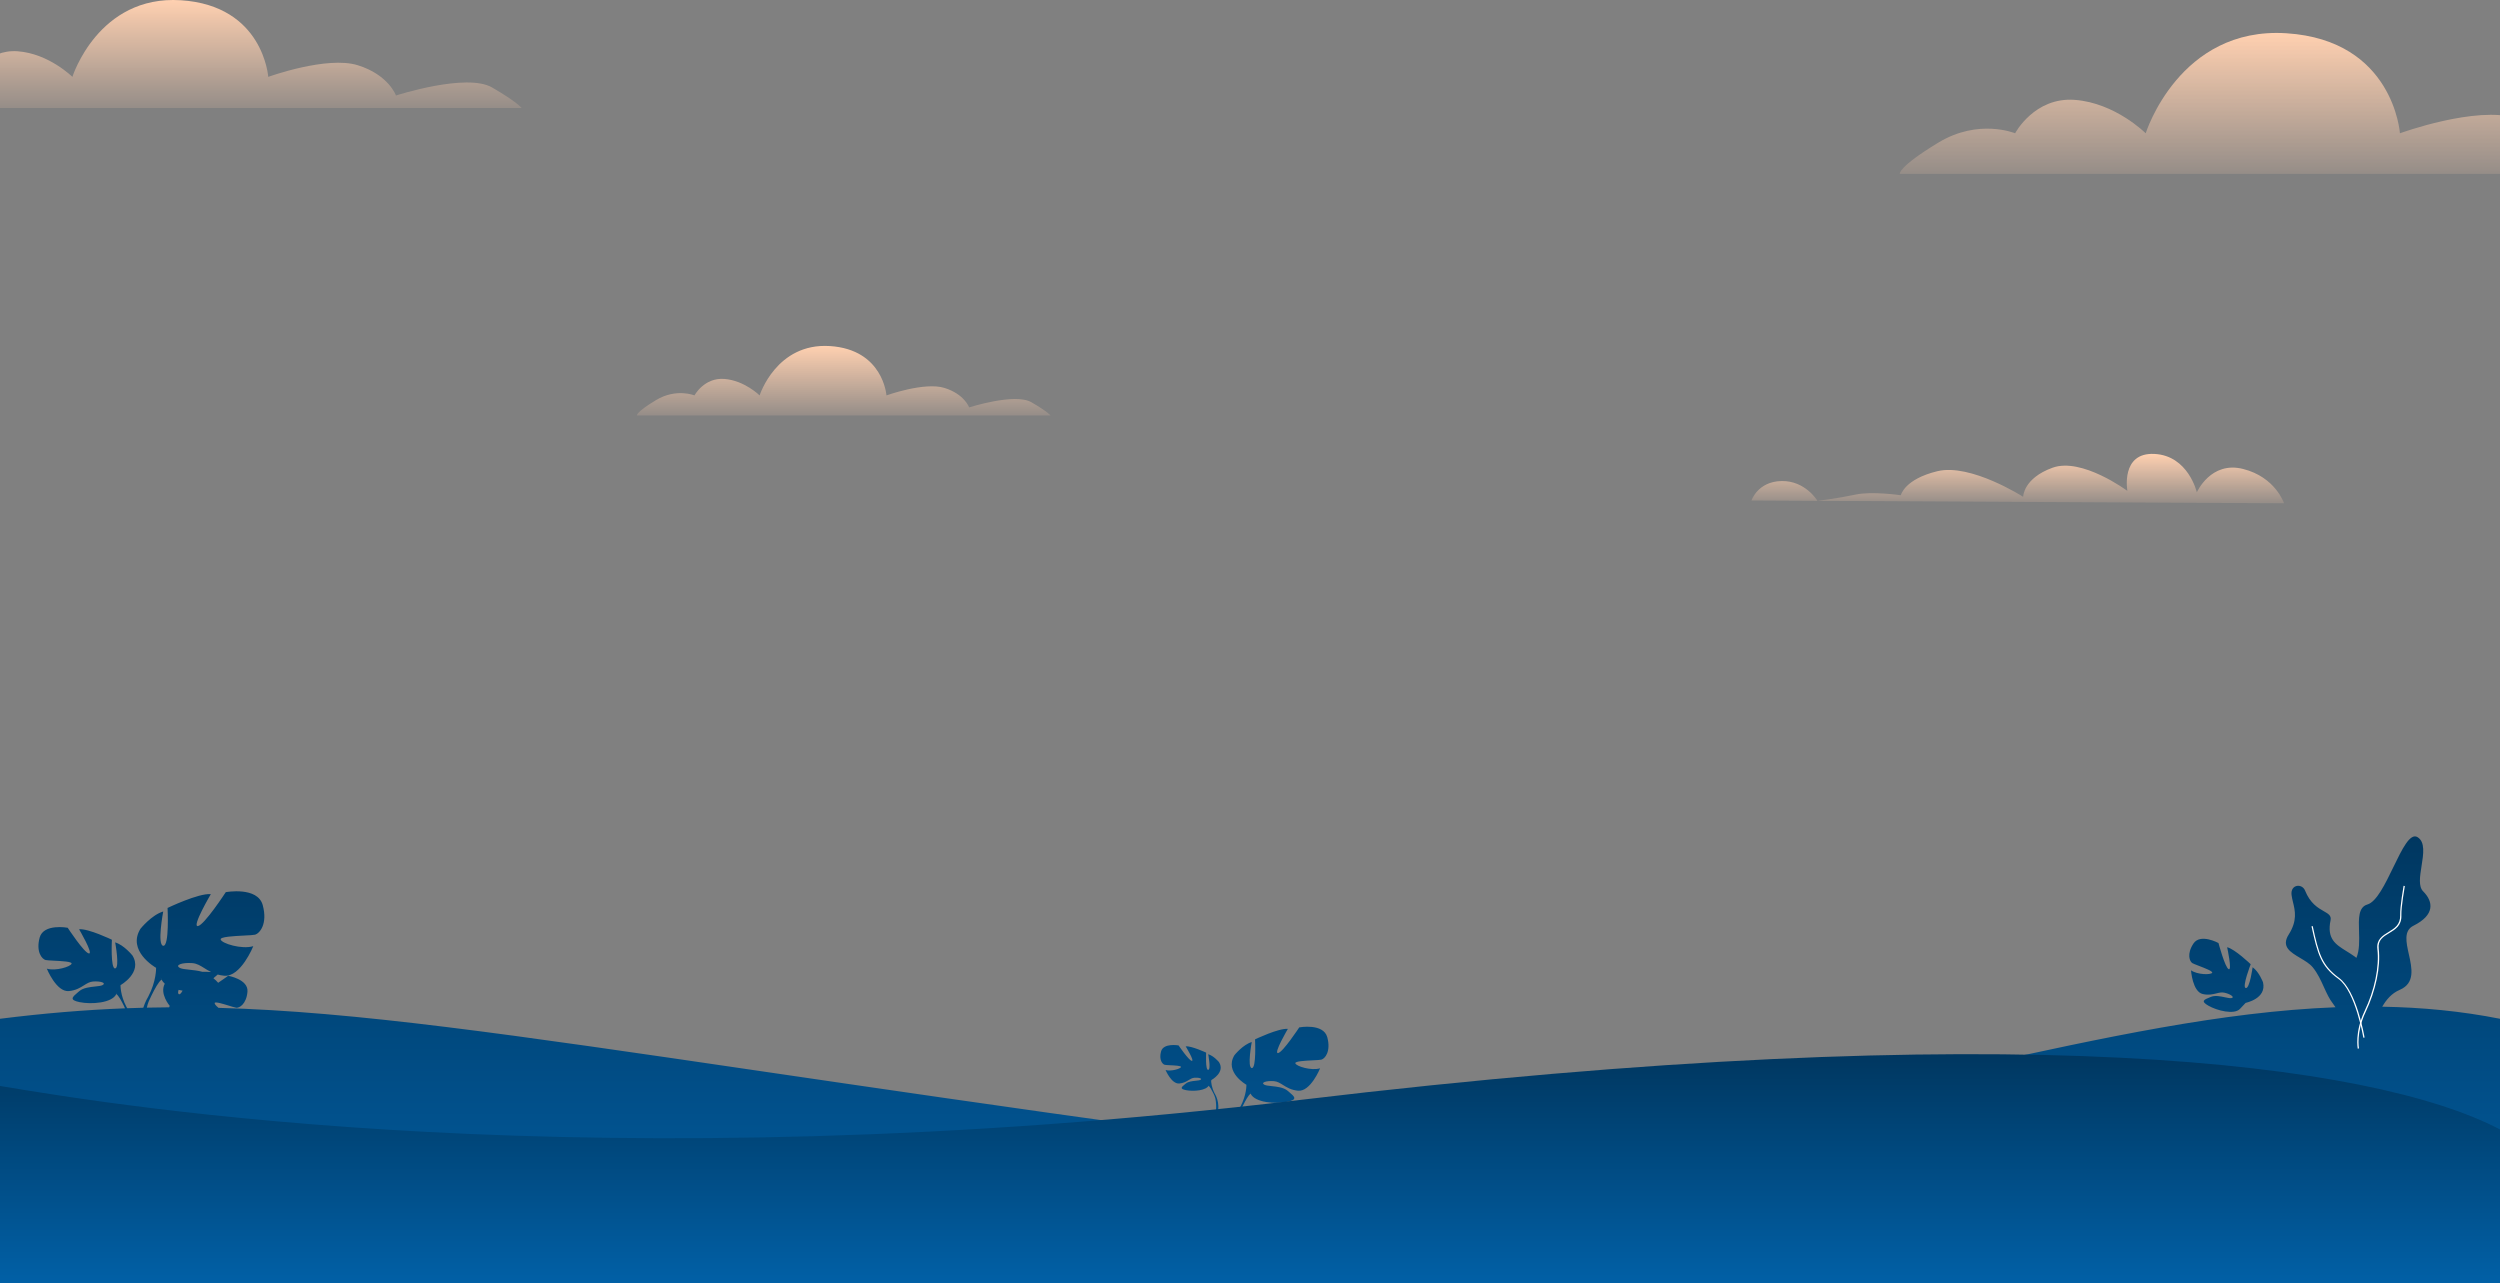 <svg width="1366" height="701" viewBox="0 0 1366 701" fill="none" xmlns="http://www.w3.org/2000/svg">
<rect x="0" y="0" width="1366" height="701" fill="#808080" stroke="none"/>
<path d="M1200.35 269.013C1200.35 269.013 1195.71 248.928 1177.15 248.028C1158.59 247.128 1162.39 268.226 1162.39 268.226C1162.39 268.226 1137.51 249.747 1121.48 255.577C1105.45 261.401 1105.45 271.468 1105.45 271.468C1105.45 271.468 1076.78 253.09 1058.64 257.459C1040.5 261.829 1038.61 270.593 1038.61 270.593C1038.61 270.593 1022.79 268.333 1013.93 270.24C1004.34 272.305 993.059 273.665 993.059 273.665C993.059 273.665 986.524 262.597 973.448 262.842C960.372 263.088 957 273.476 957 273.476L1248 275C1248 275 1243.36 260.727 1225.65 256.244C1207.94 251.743 1200.35 269.013 1200.35 269.013Z" fill="url(#paint0_linear)"/>
<path fill-rule="evenodd" clip-rule="evenodd" d="M1301.66 550.061C1323.39 550.43 1344.8 552.47 1366 556.657V701H0V556.657C23.7 553.694 46.051 551.813 68.311 550.945C68.011 550.336 67.804 549.875 67.671 549.534C66.455 547.04 64.735 543.859 63.585 543.189L63.593 543.174C63.634 543.106 63.81 542.812 63.94 542.304L63.533 543.163C61.269 548.072 49.84 548.89 43.493 547.57C37.621 546.374 39.549 544.748 42.582 542.192C42.827 541.985 43.079 541.772 43.335 541.553C45.48 539.717 49.105 539.332 52.03 539.022C53.773 538.836 55.269 538.678 56.055 538.254C58.188 537.119 55.08 535.984 50.841 536.301C48.968 536.442 47.506 537.359 45.858 538.393C43.8 539.685 41.451 541.16 37.647 541.527C30.8 542.186 25.586 529.281 25.586 529.281C30.326 530.758 38.806 528.146 39.122 526.509C39.333 525.414 33.776 525.135 29.493 524.919C27.377 524.813 25.572 524.722 24.928 524.556C22.979 524.081 19.556 520.149 21.662 512.31C23.795 504.472 36.988 506.926 36.988 506.926C36.988 506.926 45.969 520.624 48.575 520.967C51.183 521.31 43.203 507.745 43.203 507.745C48.26 507.269 61.137 513.472 61.137 513.472C61.137 513.472 60.32 529.465 62.928 529.149C65.535 528.806 62.928 514.923 62.928 514.923C67.826 516.375 72.382 522.102 72.382 522.102C78.07 531.418 65.851 538.28 65.851 538.28C65.85 538.28 65.691 543.822 69.115 550.209C69.115 550.209 69.273 550.45 69.519 550.899C72.443 550.79 75.365 550.698 78.29 550.624C79.41 547.137 80.789 544.901 80.996 544.576V544.561C85.499 536.143 85.288 528.832 85.288 528.832L85.292 528.82C84.65 528.453 69.353 519.523 76.728 507.507C76.728 507.507 82.758 499.959 89.184 498.032C89.184 498.032 85.733 516.348 89.184 516.771C92.633 517.193 91.554 496.106 91.554 496.106C91.554 496.106 108.539 487.924 115.202 488.557C115.202 488.557 104.668 506.425 108.118 506.003C111.567 505.58 123.365 487.475 123.365 487.475C123.365 487.475 140.772 484.256 143.563 494.575C146.355 504.921 141.852 510.093 139.271 510.727C138.435 510.932 136.131 511.049 133.414 511.186C127.75 511.473 120.289 511.851 120.574 513.313C120.995 515.477 132.188 518.908 138.402 516.982C138.402 516.982 131.529 534.005 122.496 533.134C121.196 533.008 120.026 532.785 118.958 532.494L118.669 532.737C118.443 532.927 118.182 533.15 117.894 533.397C117.505 533.73 117.069 534.109 116.61 534.515C117.699 535.431 118.631 536.254 119.203 536.998C122.099 535.07 124.656 533.16 124.656 533.16C124.656 533.16 135.822 535.06 135.217 541.896C134.61 548.705 130.766 550.816 129.08 550.632C128.732 550.593 128.035 550.403 127.146 550.136C126.675 549.995 126.149 549.831 125.592 549.658L125.48 549.624L125.422 549.606C121.96 548.53 117.425 547.121 117.283 548.045C117.2 548.595 118.069 549.626 119.408 550.688C194.175 552.747 278.181 565.083 415.482 585.245C476.978 594.275 549.164 604.875 636.001 616.825C649.254 618.649 662.32 620.156 675.208 621.373C672.895 612.082 677.776 604.647 677.776 604.647C681.2 598.26 681.042 592.718 681.041 592.718C681.041 592.718 668.821 585.856 674.51 576.539C674.51 576.539 679.065 570.812 683.964 569.361C683.964 569.361 681.356 583.243 683.964 583.586C686.571 583.903 685.755 567.909 685.755 567.909C685.755 567.909 698.632 561.707 703.688 562.182C703.688 562.182 695.709 575.748 698.316 575.404C700.923 575.061 709.903 561.364 709.903 561.364C709.903 561.364 723.097 558.909 725.229 566.748C727.336 574.586 723.913 578.519 721.964 578.994C721.319 579.16 719.515 579.25 717.398 579.357C713.115 579.572 707.559 579.852 707.77 580.947C708.086 582.583 716.565 585.196 721.306 583.718C721.306 583.718 716.092 596.624 709.245 595.964C705.44 595.597 703.092 594.123 701.033 592.83C699.386 591.797 697.924 590.879 696.051 590.738C691.812 590.422 688.704 591.557 690.837 592.691C691.623 593.115 693.118 593.274 694.861 593.459C697.787 593.77 701.411 594.155 703.557 595.99L704.31 596.629C707.343 599.185 709.271 600.811 703.398 602.008C697.052 603.327 685.623 602.509 683.358 597.6L682.95 596.741C683.025 597.032 683.115 597.252 683.187 597.401C683.238 597.51 683.28 597.58 683.298 597.61L683.307 597.627C682.156 598.297 680.437 601.477 679.221 603.971C679.054 604.401 678.769 605.021 678.328 605.887C678.265 606.012 678.203 606.141 678.144 606.272L678.107 606.352C675.985 611.127 676.603 619.306 676.819 621.523C833.622 636.044 963.855 607.559 1079.12 582.347C1149.48 566.957 1214.27 552.786 1276.11 550.364C1275.69 549.675 1275.26 549.04 1274.81 548.484C1272.77 545.934 1271.29 542.685 1269.77 539.32C1268.08 535.592 1266.32 531.721 1263.65 528.498C1262 526.506 1259.38 524.953 1256.81 523.43C1251.47 520.264 1246.34 517.225 1250.55 510.632C1255.35 503.066 1254.04 497.692 1252.91 492.997C1252.56 491.585 1252.24 490.235 1252.09 488.905C1251.48 483.152 1257.87 482.546 1259.49 486.634C1262.31 493.663 1266.64 496.128 1269.74 497.895C1272.21 499.306 1273.91 500.271 1273.43 502.759C1271.29 513.007 1276.12 516.006 1282.24 519.801C1283.62 520.66 1285.07 521.56 1286.52 522.593C1286.9 522.859 1287.23 523.124 1287.54 523.39C1289.29 519.194 1289.12 513.841 1288.97 508.849C1288.75 501.915 1288.56 495.679 1293.55 494.213C1298.58 492.734 1303.3 482.966 1307.73 473.809C1312.48 463.994 1316.88 454.882 1320.97 457.434C1325.23 460.071 1324.17 466.724 1323.13 473.213C1322.23 478.864 1321.35 484.392 1324.02 487.037C1329.68 492.718 1330.43 499.969 1318.73 505.799C1313.31 508.503 1314.71 514.775 1316.19 521.403C1317.9 529.069 1319.72 537.21 1311.21 540.859C1306.71 542.779 1303.84 546.295 1301.66 550.061ZM92.422 550.398C92.644 549.895 92.739 549.602 92.739 549.602C92.739 549.602 87.08 542.978 90.028 537.496C89.701 537.205 89.405 536.898 89.144 536.575C88.821 536.175 88.552 535.749 88.341 535.298L87.848 534.239C88.02 534.855 88.237 535.208 88.283 535.283L88.291 535.298C86.756 536.202 84.431 540.529 82.82 543.837C82.59 544.397 82.231 545.166 81.707 546.198L81.689 546.232C81.499 546.647 81.343 546.997 81.227 547.258C80.814 548.276 80.489 549.399 80.234 550.577C84.29 550.484 88.351 550.425 92.422 550.398ZM111.679 529.009C112.808 529.717 114.002 530.466 115.373 531.135C113.834 530.997 112.133 530.964 110.516 530.984C108.254 530.353 105.76 530.088 103.562 529.854C102.489 529.74 101.486 529.633 100.615 529.495L100.252 529.434L100.083 529.403C99.826 529.355 99.584 529.303 99.357 529.246L99.15 529.19L98.926 529.123L98.773 529.072C98.661 529.033 98.556 528.992 98.456 528.948C98.371 528.911 98.291 528.872 98.216 528.832C95.425 527.328 99.507 525.823 105.089 526.245C107.572 526.433 109.504 527.645 111.679 529.009ZM97.569 540.873C98.284 541.035 99.02 541.176 99.769 541.296C99.275 542.186 98.793 542.858 98.36 543.135C98.13 543.282 97.913 543.318 97.717 543.215C97.199 542.952 97.234 542.054 97.569 540.873ZM1236.51 536.726C1238.64 545.673 1227.02 547.965 1227.02 547.965L1224.33 550.819C1224.1 551.142 1223.9 551.283 1223.9 551.28C1220.75 554.568 1211.43 552.224 1206.69 549.523C1202.28 547.006 1204.3 546.198 1207.44 544.946L1208.16 544.658C1210.34 543.767 1213.32 544.402 1215.74 544.918C1217.2 545.23 1218.46 545.498 1219.21 545.359C1221.2 545.012 1219.05 543.276 1215.55 542.432C1214.01 542.047 1212.59 542.4 1211 542.798C1209.02 543.295 1206.75 543.861 1203.61 543.149C1197.96 541.882 1197.17 530.188 1197.17 530.188C1200.56 532.602 1208.03 532.752 1208.73 531.524C1209.2 530.712 1204.77 529.005 1201.38 527.702C1200.51 527.366 1199.71 527.056 1199.07 526.796C1198.52 526.567 1198.09 526.375 1197.88 526.238C1196.44 525.338 1194.73 521.297 1198.48 515.58C1202.24 509.841 1212.18 515.274 1212.18 515.274C1212.18 515.274 1215.73 528.613 1217.74 529.559C1219.75 530.505 1216.91 517.568 1216.91 517.568C1221.09 518.519 1229.78 526.86 1229.78 526.86C1229.78 526.86 1224.89 539.451 1227.08 539.868C1229.25 540.306 1230.83 528.5 1230.83 528.5C1234.36 530.955 1236.51 536.726 1236.51 536.726ZM666.059 580.345C669.607 585.948 661.983 590.074 661.983 590.074L661.771 590.504C661.784 591.238 661.952 594.227 663.762 597.603C663.763 597.603 666.973 602.494 665.143 608.462L664.309 608.236C664.309 608.236 665.061 602.08 663.578 598.682L663.522 598.559C663.491 598.492 663.459 598.424 663.426 598.36C663.158 597.833 662.985 597.456 662.883 597.194C662.142 595.674 661.093 593.733 660.392 593.324L660.397 593.315C660.416 593.284 660.48 593.176 660.545 592.995L660.537 593.011C659.124 595.963 651.994 596.455 648.034 595.661C644.37 594.942 645.573 593.964 647.465 592.427L647.936 592.043C649.273 590.939 651.534 590.707 653.359 590.52C654.447 590.409 655.38 590.313 655.871 590.059C657.202 589.376 655.264 588.694 652.618 588.884C651.45 588.969 650.538 589.521 649.511 590.143C648.226 590.92 646.76 591.806 644.387 592.027C640.114 592.424 636.861 584.662 636.861 584.662C639.818 585.551 645.109 583.98 645.307 582.996C645.438 582.337 641.971 582.169 639.299 582.039C637.979 581.976 636.853 581.921 636.45 581.821C635.234 581.536 633.099 579.171 634.413 574.457C635.744 569.743 643.976 571.219 643.976 571.219C643.976 571.219 649.578 579.456 651.205 579.663C652.832 579.869 647.854 571.711 647.854 571.711C651.008 571.425 659.042 575.155 659.042 575.155C659.042 575.155 658.533 584.773 660.159 584.583C661.786 584.376 660.159 576.028 660.159 576.028C663.216 576.901 666.059 580.345 666.059 580.345Z" fill="url(#paint1_linear)"/>
<path d="M1291.33 567C1291.25 566.775 1287.08 541.671 1277.69 534.851C1268.07 527.882 1266.35 521.362 1263 506.15L1263.67 506C1266.95 521.063 1268.67 527.432 1278.06 534.327C1287.68 541.371 1291.85 565.951 1292 566.925L1291.33 567Z" fill="white"/>
<path d="M1288.26 573C1288.26 572.926 1286.54 564.063 1291.94 552.593C1297.49 540.975 1300.12 528.239 1298.99 518.557C1298.39 513.344 1301.77 511.259 1305.07 509.248C1308.3 507.311 1311.6 505.3 1311.45 500.087C1311.3 495.395 1313.25 484.447 1313.32 484L1314 484.149C1314 484.298 1311.97 495.469 1312.12 500.087C1312.35 505.673 1308.82 507.833 1305.45 509.844C1302.22 511.78 1299.14 513.642 1299.74 518.408C1300.87 528.239 1298.17 541.124 1292.61 552.891C1287.29 564.063 1288.94 572.702 1288.94 572.851L1288.26 573Z" fill="white"/>
<path fill-rule="evenodd" clip-rule="evenodd" d="M0 701V593.368L0.829 593.507C63.959 604.018 323.636 647.256 711 600.934C1100.09 554.407 1296.56 580.704 1366 617.136V701H0Z" fill="url(#paint2_linear)"/>
<path d="M1101.06 72.827C1101.06 72.827 1111.57 52.899 1133.69 54.572C1155.8 56.229 1172.41 72.827 1172.41 72.827C1172.41 72.827 1190.7 14.415 1249.31 18.174C1307.92 21.933 1311.32 72.827 1311.32 72.827C1311.32 72.827 1352.92 57.646 1374.85 64.528C1396.79 71.409 1401.9 86.112 1401.9 86.112C1401.9 86.112 1451.97 69.816 1470.09 80.393C1488.21 90.97 1491 95 1491 95H1038.01C1038.01 95 1036.91 91.4 1059.03 77.972C1081.16 64.528 1101.06 72.827 1101.06 72.827Z" fill="url(#paint3_linear)"/>
<path d="M379.461 216.057C379.461 216.057 384.704 206.223 395.738 207.048C406.771 207.866 415.056 216.057 415.056 216.057C415.056 216.057 424.184 187.231 453.424 189.086C482.664 190.941 484.356 216.057 484.356 216.057C484.356 216.057 505.113 208.566 516.051 211.962C526.998 215.358 529.548 222.613 529.548 222.613C529.548 222.613 554.53 214.572 563.57 219.791C572.61 225.011 574 227 574 227H348.004C348.004 227 347.456 225.223 358.49 218.596C369.532 211.962 379.461 216.057 379.461 216.057Z" fill="url(#paint4_linear)"/>
<path d="M-15.416 42.01C-15.416 42.01 -7.32 26.741 9.719 28.023C26.757 29.292 39.552 42.01 39.552 42.01C39.552 42.01 53.646 -2.747 98.801 0.133C143.955 3.014 146.568 42.01 146.568 42.01C146.568 42.01 178.622 30.378 195.513 35.651C212.417 40.924 216.354 52.189 216.354 52.189C216.354 52.189 254.934 39.703 268.894 47.808C282.853 55.912 285 59 285 59H-63.993C-63.993 59 -64.84 56.242 -47.801 45.952C-30.75 35.651 -15.416 42.01 -15.416 42.01Z" fill="url(#paint5_linear)"/>
<defs>
<linearGradient id="paint0_linear" x1="1102.5" y1="248" x2="1102.5" y2="280.478" gradientUnits="userSpaceOnUse">
<stop stop-color="#FFD0B0"/>
<stop offset="1" stop-color="#FFD0B0" stop-opacity="0"/>
</linearGradient>
<linearGradient id="paint1_linear" x1="683" y1="457" x2="683" y2="701" gradientUnits="userSpaceOnUse">
<stop stop-color="#003760"/>
<stop offset="1" stop-color="#0160A6"/>
</linearGradient>
<linearGradient id="paint2_linear" x1="683" y1="576" x2="683" y2="701" gradientUnits="userSpaceOnUse">
<stop stop-color="#003760"/>
<stop offset="1" stop-color="#0160A6"/>
</linearGradient>
<linearGradient id="paint3_linear" x1="1264.5" y1="18" x2="1264.5" y2="110.623" gradientUnits="userSpaceOnUse">
<stop stop-color="#FFD0B0"/>
<stop offset="1" stop-color="#FFD0B0" stop-opacity="0"/>
</linearGradient>
<linearGradient id="paint4_linear" x1="461" y1="189" x2="461" y2="234.71" gradientUnits="userSpaceOnUse">
<stop stop-color="#FFD0B0"/>
<stop offset="1" stop-color="#FFD0B0" stop-opacity="0"/>
</linearGradient>
<linearGradient id="paint5_linear" x1="110.5" y1="0" x2="110.5" y2="70.971" gradientUnits="userSpaceOnUse">
<stop stop-color="#FFD0B0"/>
<stop offset="1" stop-color="#FFD0B0" stop-opacity="0"/>
</linearGradient>
</defs>
</svg>
